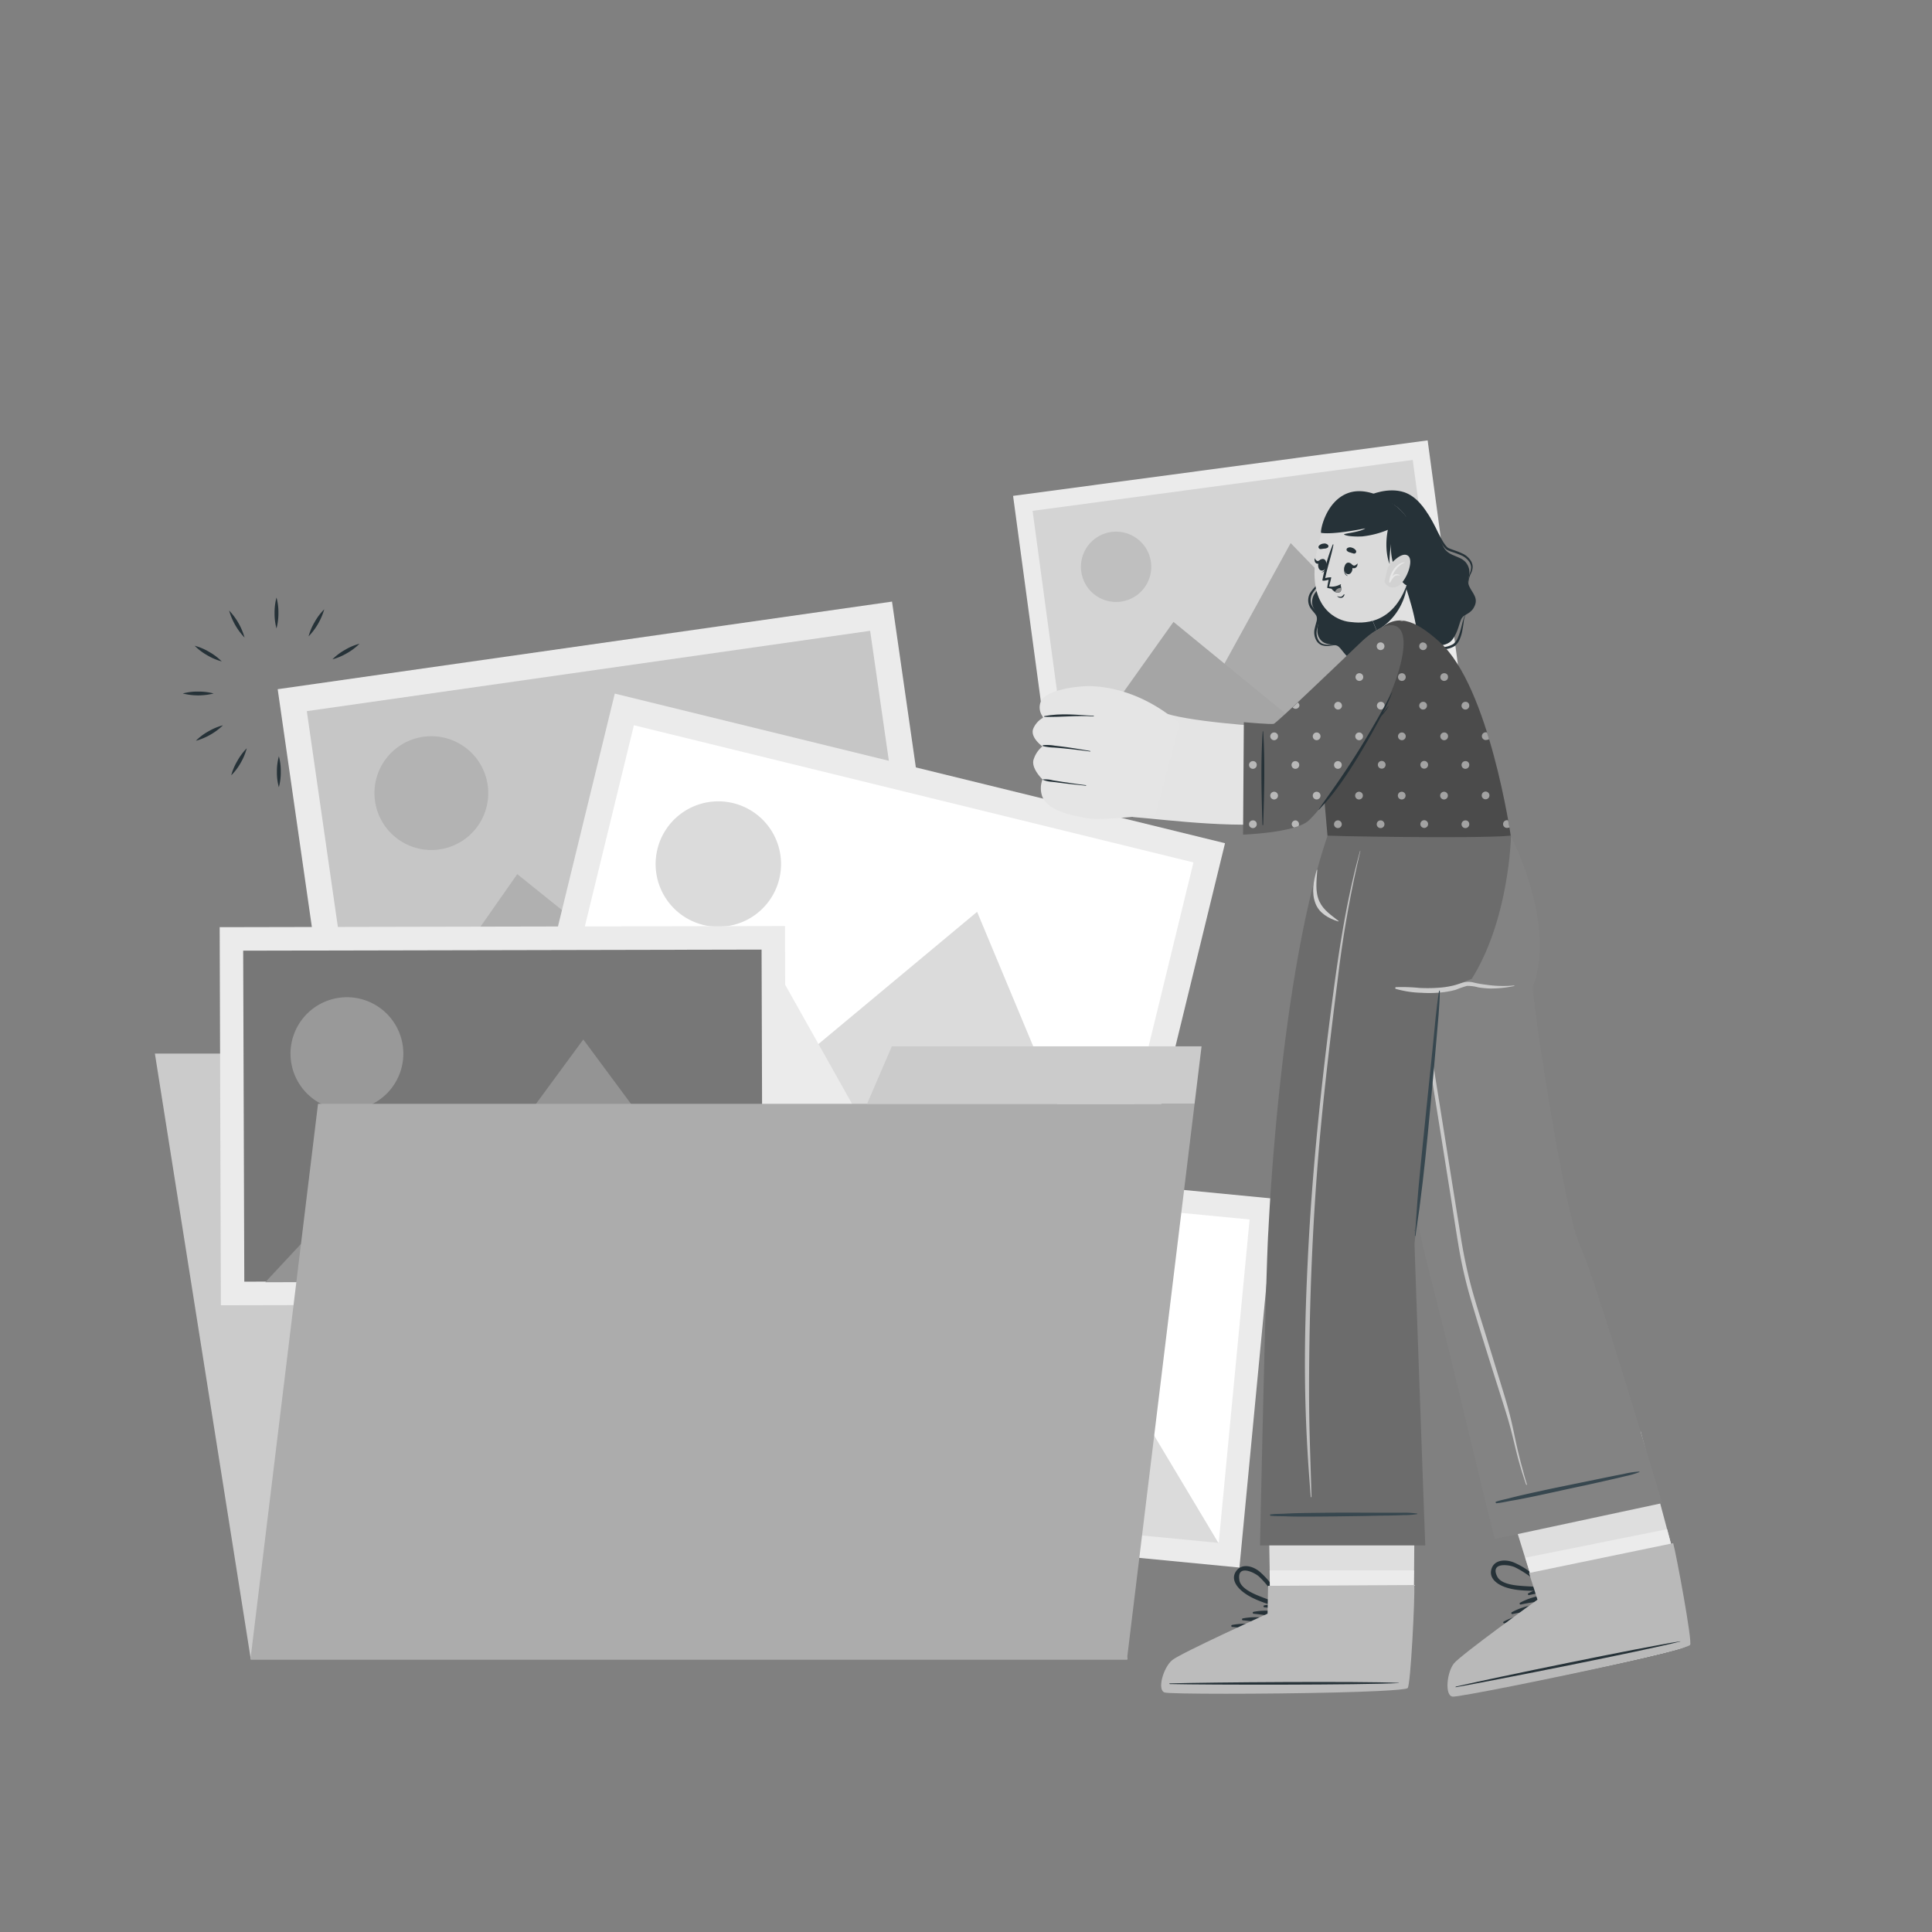 <?xml version="1.0" encoding="utf-8"?>
<svg viewBox="0 0 500 500" xmlns="http://www.w3.org/2000/svg">
  <rect x="0" y="0" width="500" height="500" fill="#808080" stroke="none"/>
  <g id="freepik--Folder--inject-23" transform="matrix(1, 0, 0, 1, -12.706, -1.527)">
    <polygon points="279.63,274.19 52.79,274.19 77.62,431 304.47,431 " style="fill: rgb(203, 203, 203);" id="polygon2"/>
    <polygon points="279.63,274.19 194.88,274.19 196.91,257.95 277.06,257.95 " style="fill:#90caf9" id="polygon4"/>
    <g style="opacity:0.1" id="g10">
      <polygon points="279.63 274.19 304.47 431" id="polygon6" style="fill: rgb(176, 176, 176);"/>
      <polygon points="279.63,274.19 194.88,274.19 196.91,257.95 277.06,257.95 " id="polygon8"/>
    </g>
    <path d="m 84.26,164.16 a 14.79,14.79 0 0 1 -0.5,-4 15.16,15.16 0 0 1 0.5,-4 14.39,14.39 0 0 1 0.5,4 15.18,15.18 0 0 1 -0.5,4 z" style="fill:#263238" id="path12"/>
    <path d="m 76,166.53 a 16.78,16.78 0 0 1 -4,-7 16.78,16.78 0 0 1 4,7 z" style="fill:#263238" id="path14"/>
    <path d="m 70.09,172.7 a 14.91,14.91 0 0 1 -3.75,-1.59 14.73,14.73 0 0 1 -3.25,-2.46 14.55,14.55 0 0 1 3.75,1.59 14.73,14.73 0 0 1 3.25,2.46 z" style="fill:#263238" id="path16"/>
    <path d="m 68,181 a 16.37,16.37 0 0 1 -8,0 14.66,14.66 0 0 1 4,-0.49 15,15 0 0 1 4,0.49 z" style="fill:#263238" id="path18"/>
    <path d="m 70.4,189.24 a 16.5,16.5 0 0 1 -7,4 14.43,14.43 0 0 1 3.26,-2.45 14.91,14.91 0 0 1 3.74,-1.55 z" style="fill:#263238" id="path20"/>
    <path d="m 76.56,195.19 a 14.85,14.85 0 0 1 -1.56,3.75 14.4,14.4 0 0 1 -2.45,3.24 14.63,14.63 0 0 1 1.59,-3.74 15,15 0 0 1 2.42,-3.25 z" style="fill:#263238" id="path22"/>
    <path d="m 84.88,197.25 a 14.75,14.75 0 0 1 0.49,4 14.3,14.3 0 0 1 -0.5,4 14.3,14.3 0 0 1 -0.5,-4 14.73,14.73 0 0 1 0.51,-4 z" style="fill:#263238" id="path24"/>
    <path d="m 93.1,194.88 a 14.38,14.38 0 0 1 2.45,3.25 14.85,14.85 0 0 1 1.59,3.75 14.38,14.38 0 0 1 -2.45,-3.25 14.7,14.7 0 0 1 -1.59,-3.75 z" style="fill:#263238" id="path26"/>
    <path d="m 99.05,188.71 a 16.59,16.59 0 0 1 7,4 16.43,16.43 0 0 1 -7,-4 z" style="fill:#263238" id="path28"/>
    <path d="m 101.11,180.39 a 14.66,14.66 0 0 1 4,-0.49 14.39,14.39 0 0 1 4,0.5 16.41,16.41 0 0 1 -8.08,0 z" style="fill:#263238" id="path30"/>
    <path d="m 98.74,172.16 a 15,15 0 0 1 3.25,-2.45 14.53,14.53 0 0 1 3.75,-1.58 15,15 0 0 1 -3.25,2.45 15.2,15.2 0 0 1 -3.75,1.58 z" style="fill:#263238" id="path32"/>
    <path d="m 92.57,166.22 a 14.55,14.55 0 0 1 1.59,-3.75 14.73,14.73 0 0 1 2.46,-3.25 16.83,16.83 0 0 1 -4.05,7 z" style="fill:#263238" id="path34"/>
    <polygon points="243.56,157.22 84.57,179.89 99.85,286.21 258.84,263.54 " style="fill:#ebebeb" id="polygon36"/>
    <polygon points="237.9,164.78 92.11,185.57 105.5,278.65 251.3,257.86 " style="fill: rgb(198, 198, 198);" id="polygon38"/>
    <path d="m 109.77,208.86 a 14.72,14.72 0 1 0 12.49,-16.65 14.7,14.7 0 0 0 -12.49,16.65 z" style="opacity:0.1" id="path40"/>
    <polygon points="191.3,197.12 150.79,272.34 251.22,258.02 " style="opacity:0.2" id="polygon42"/>
    <polygon points="146.57,227.75 111.43,277.99 194.34,266.16 " style="fill: rgb(176, 176, 176);" id="polygon44"/>
    <polygon points="111.43 277.99 194.34 266.16" style="opacity: 0.1; fill: rgb(141, 141, 141);" id="polygon46"/>
    <polygon points="329.74,219.75 171.81,181.03 146.03,286.69 303.96,325.41 " style="fill:#ebebeb" id="polygon48"/>
    <polygon points="321.57,224.72 176.76,189.22 154.2,281.72 299.02,317.22 " style="fill:#ffffff" id="polygon50"/>
    <path d="m 182.85,221.27 a 16.23,16.23 0 1 0 19.62,-11.89 16.22,16.22 0 0 0 -19.62,11.89 z" style="fill:#dbdbdb" id="path52"/>
    <polygon points="265.58,237.51 199.13,292.88 298.89,317.34 " style="fill:#dbdbdb" id="polygon54"/>
    <polygon points="211.99,249.4 160.02,283.33 242.38,303.52 " style="fill:#ebebeb" id="polygon56"/>
    <polygon points="215.86,241.18 69.56,241.48 69.87,339.33 216.17,339.02 " style="fill:#ebebeb" id="polygon58"/>
    <polygon points="209.8,247.28 75.64,247.56 75.93,333.22 210.08,332.94 " style="fill: rgb(119, 119, 119);" id="polygon60"/>
    <path d="m 87.89,274.24 a 14.6,14.6 0 1 0 14.57,-14.63 14.61,14.61 0 0 0 -14.57,14.63 z" style="fill: rgb(153, 153, 153);" id="path62"/>
    <polygon points="163.66,270.54 117.58,333.27 209.99,333.08 " style="fill: rgb(148, 148, 148);" id="polygon64"/>
    <polygon points="119.42,292.51 81.36,333.37 157.65,333.21 " style="fill: rgb(148, 148, 148);" id="polygon66"/>
    <polygon points="342.59,311.76 199.9,297.97 190.77,393.42 333.47,407.21 " style="fill:#ebebeb" id="polygon68"/>
    <polygon points="336.1,317.13 205.24,304.48 197.27,388.05 328.12,400.7 " style="fill:#ffffff" id="polygon70"/>
    <path d="m 214.62,331.68 a 14.3,14.3 0 1 0 15.61,-12.86 14.31,14.31 0 0 0 -15.61,12.86 z" style="fill:#dbdbdb" id="path72"/>
    <polygon points="288.86,335.38 237.89,392.11 328.02,400.82 " style="fill:#dbdbdb" id="polygon74"/>
    <polygon points="243.61,352.54 202.55,388.72 276.97,395.91 " style="fill:#ebebeb" id="polygon76"/>
    <polygon points="321.86 287.2 95.01 287.2 77.52 431 304.36 431" style="fill: rgb(172, 172, 172);" id="polygon78"/>
    <polygon points="321.86,287.2 237.1,287.2 243.52,272.31 323.67,272.31 " style="fill: rgb(203, 203, 203);" id="polygon80"/>
  </g>
  <g id="freepik--Character--inject-23" transform="matrix(1, 0, 0, 1, -12.706, -1.527)">
    <path d="m 408.29,413.84 c 3.46,-1.87 8.14,-2.75 11.79,-1 0.14,0.07 0.05,0.27 -0.08,0.27 a 54.08,54.08 0 0 0 -11.55,1.22 0.258,0.258 0 0 1 -0.16,-0.49 z" style="fill:#263238" id="path83"/>
    <path d="m 406.14,416.29 c 3.46,-1.86 8.15,-2.74 11.8,-1 0.14,0.06 0,0.26 -0.09,0.26 a 54.64,54.64 0 0 0 -11.54,1.22 0.255,0.255 0 0 1 -0.17,-0.48 z" style="fill:#263238" id="path85"/>
    <path d="m 404,418.75 c 3.46,-1.87 8.14,-2.75 11.8,-1 0.14,0.07 0,0.27 -0.09,0.27 a 54.08,54.08 0 0 0 -11.55,1.22 0.258,0.258 0 0 1 -0.16,-0.49 z" style="fill:#263238" id="path87"/>
    <path d="m 401.86,421.2 c 3.46,-1.87 8.14,-2.75 11.79,-1 0.14,0.07 0.05,0.27 -0.08,0.27 a 54.08,54.08 0 0 0 -11.57,1.19 0.25,0.25 0 0 1 -0.14,-0.46 z" style="fill:#263238" id="path89"/>
    <path d="m 402.09,412.22 c 3.25,1.19 6.9,0.93 10.31,1.08 0.35,0 0.5,-0.36 0.43,-0.64 a 0.11,0.11 0 0 0 0,-0.16 20.64,20.64 0 0 0 -8.37,-6.62 c -1.95,-0.8 -4.94,-0.83 -5.74,1.63 -0.8,2.46 1.47,4.02 3.37,4.71 z m -1.89,-2.66 c -1.94,-3.83 3.07,-3.1 4.49,-2.46 a 21.82,21.82 0 0 1 2.62,1.49 c 1.77,1.12 3.34,2.47 5,3.75 -1.67,-0.17 -3.33,-0.21 -5,-0.32 -2.01,-0.14 -6.04,-0.35 -7.11,-2.46 z" style="fill:#263238" id="path91"/>
    <path d="m 423.36,403 c -1.63,-2 -4.4,-0.93 -5.94,0.51 a 20.69,20.69 0 0 0 -5.49,9.16 c 0,0.08 0,0.12 0.1,0.13 0,0.29 0.31,0.59 0.63,0.45 3.13,-1.35 6.64,-2.4 9.26,-4.67 1.53,-1.37 2.98,-3.73 1.44,-5.58 z m -6.36,7.19 c -1.52,0.7 -3.06,1.32 -4.56,2.08 1.08,-1.79 2.07,-3.61 3.32,-5.28 a 22.61,22.61 0 0 1 1.93,-2.32 c 1.09,-1.1 5.52,-3.56 5.07,0.71 -0.28,2.35 -3.96,3.97 -5.76,4.81 z" style="fill:#263238" id="path93"/>
    <path d="m 447.07,408.58 c 0.23,1.33 0.44,2.64 0.65,3.9 1.32,8.14 2.1,14.41 1.49,15 -1.87,1.79 -58,13.05 -60.09,12.79 -2.09,-0.26 -1.49,-6.25 0.34,-8.42 1.11,-1.32 8.78,-7 14.62,-11.22 3.76,-2.71 6.76,-4.85 6.76,-4.85 l -11.26,-36.4 37.72,-7.42 c 0,0 9.41,34.46 9.77,36.62 z" style="fill: rgb(222, 222, 222);" id="path95"/>
    <path d="m 389.11,440.25 c 2.1,0.25 58.23,-11 60.1,-12.79 0.61,-0.58 -0.17,-6.85 -1.5,-15 -0.2,-1.26 -0.41,-2.57 -0.64,-3.91 -0.13,-0.75 -1.37,-5.46 -2.91,-11.26 l -36.72,7.37 3.42,11.05 c 0,0 -3,2.13 -6.76,4.85 v 0 c -5.84,4.24 -13.51,9.9 -14.62,11.22 -1.85,2.22 -2.48,8.22 -0.37,8.47 z" style="fill:#ebebeb" id="path97"/>
    <path d="m 388.65,440.61 c 1.39,0.17 25.73,-4.67 43.37,-8.63 4.08,-0.91 7.81,-1.79 10.8,-2.53 4.13,-1 6.88,-1.83 7.28,-2.21 0.68,-0.66 -3.62,-23.67 -4.37,-26.34 l -37.32,7.72 2.19,6.9 c 0,0 -19.77,14.24 -21.6,16.48 -1.83,2.24 -2.49,8.35 -0.35,8.61 z" style="fill: rgb(185, 185, 185);" id="path99"/>
    <path d="m 389.53,438 c 9.57,-2.21 48.4,-10.24 58,-11.7 0.08,0 0.09,0 0,0.06 -9.44,2.4 -48.33,10.11 -58,11.8 -0.17,0.08 -0.2,-0.07 0,-0.16 z" style="fill:#263238" id="path101"/>
    <path d="m 399.63,399.8 c -0.41,-0.2 -11.34,-47.14 -16.33,-66.29 -7.2,-27.63 -14.17,-72.65 -16.27,-82 a 138,138 0 0 1 -8.72,-33.65 c 0,0 45.38,0 45.38,0 0,0 11.9,22.77 5.76,38.86 -0.56,1.47 7.93,58.34 12.31,67.54 3.8,8 21.1,66.28 21.1,66.28 z" style="fill: rgb(131, 131, 131);" id="path103"/>
    <path d="m 399.87,390.17 c 1.11,-0.4 2.3,-0.6 3.44,-0.9 1.14,-0.3 2.42,-0.61 3.64,-0.89 2.43,-0.55 4.86,-1.07 7.3,-1.6 4.87,-1 9.76,-2 14.64,-3 1.34,-0.28 2.68,-0.54 4,-0.79 a 22.63,22.63 0 0 1 4.07,-0.62 0.08,0.08 0 0 1 0,0.14 21,21 0 0 1 -3.41,1 c -1.21,0.3 -2.42,0.58 -3.64,0.86 -2.39,0.54 -4.79,1.09 -7.18,1.61 -4.84,1 -9.66,2.13 -14.51,3.11 -1.38,0.27 -2.75,0.56 -4.13,0.78 -1.38,0.22 -2.76,0.59 -4.15,0.7 -0.14,-0.06 -0.27,-0.32 -0.07,-0.4 z" style="fill:#37474f" id="path105"/>
    <path d="m 378.91,249.39 c 0.87,4.73 1.6,9.48 2.38,14.22 0.4,2.42 0.93,4.81 1.33,7.23 0.4,2.42 0.78,4.74 1.16,7.12 q 2.3,14.31 4.57,28.64 l 2.28,14.22 a 131.06,131.06 0 0 0 2.87,13.86 c 1.25,4.56 2.72,9.06 4.11,13.58 1.39,4.52 2.85,9.26 4.27,13.9 2.83,9.21 2.43,10.78 5,20.07 0.31,1.16 0.63,2.31 1,3.47 0,0.13 -0.16,0.18 -0.21,0.05 -3.13,-9.13 -2.69,-10.7 -5.6,-19.9 -2.91,-9.2 -5.83,-18.31 -8.57,-27.52 a 118.07,118.07 0 0 1 -3.2,-13.65 c -0.81,-4.74 -1.51,-9.51 -2.27,-14.26 q -2.28,-14.31 -4.57,-28.64 c -0.75,-4.69 -1.58,-9.38 -2.16,-14.1 -0.6,-4.89 -1.44,-9.74 -2.17,-14.61 -0.18,-1.19 -0.35,-2.38 -0.51,-3.58 -0.13,-0.24 0.24,-0.35 0.29,-0.1 z" style="fill: rgb(201, 201, 201);" id="path107"/>
    <path d="m 339.89,417 c 3.86,-0.74 8.59,-0.18 11.56,2.56 0.11,0.1 0,0.26 -0.16,0.22 A 55.17,55.17 0 0 0 339.9,417.49 0.25,0.25 0 0 1 339.89,417 Z" style="fill:#263238" id="path109"/>
    <path d="m 337.11,418.67 c 3.86,-0.75 8.59,-0.18 11.56,2.55 0.11,0.11 0,0.27 -0.16,0.23 a 55,55 0 0 0 -11.39,-2.29 0.25,0.25 0 0 1 -0.01,-0.49 z" style="fill:#263238" id="path111"/>
    <path d="m 334.33,420.37 c 3.86,-0.75 8.59,-0.18 11.56,2.55 0.11,0.11 0,0.27 -0.16,0.23 a 53.76,53.76 0 0 0 -11.39,-2.29 0.25,0.25 0 0 1 -0.01,-0.49 z" style="fill:#263238" id="path113"/>
    <path d="m 331.55,422.07 c 3.86,-0.75 8.59,-0.18 11.56,2.55 0.11,0.11 0,0.27 -0.16,0.23 a 53.79,53.79 0 0 0 -11.38,-2.29 0.25,0.25 0 0 1 -0.02,-0.49 z" style="fill:#263238" id="path115"/>
    <path d="m 334.46,413.57 c 2.74,2.11 6.31,3 9.51,4.12 0.33,0.12 0.59,-0.19 0.6,-0.49 a 0.1,0.1 0 0 0 0.09,-0.14 20.6,20.6 0 0 0 -6,-8.82 c -1.62,-1.34 -4.45,-2.26 -6,-0.16 -1.55,2.1 0.19,4.26 1.8,5.49 z m -1,-3.1 c -0.7,-4.24 3.86,-2 5,-1 a 22.54,22.54 0 0 1 2.06,2.2 59.87,59.87 0 0 1 3.62,5.07 c -1.53,-0.67 -3.11,-1.2 -4.67,-1.81 -1.85,-0.72 -5.63,-2.13 -6.02,-4.46 z" style="fill:#263238" id="path117"/>
    <path d="m 357.53,411.09 c -0.95,-2.4 -3.92,-2.2 -5.83,-1.29 a 20.74,20.74 0 0 0 -8,7.1 0.1,0.1 0 0 0 0.06,0.15 0.47,0.47 0 0 0 0.46,0.62 c 3.39,-0.35 7.05,-0.3 10.23,-1.68 1.88,-0.8 3.98,-2.62 3.08,-4.9 z m -8.25,5 c -1.66,0.22 -3.32,0.35 -5,0.62 a 61,61 0 0 1 4.75,-4 21.08,21.08 0 0 1 2.54,-1.63 c 1.37,-0.73 6.33,-1.75 4.62,2.18 -0.93,2.14 -4.93,2.58 -6.91,2.83 z" style="fill:#263238" id="path119"/>
    <path d="m 378.6,412.52 c 0,2.29 -1,25.22 -1.7,25.66 -2.18,1.39 -59.43,1.56 -61.43,0.9 -2,-0.66 -0.25,-6.42 2,-8.2 1.35,-1.08 10,-5.15 16.52,-8.17 v 0 c 4.22,-1.94 7.57,-3.45 7.57,-3.45 l -0.18,-6.72 -0.52,-30.6 h 37.82 c 0,0 0.18,15.73 -0.08,30.58 z" style="fill: rgb(222, 222, 222);" id="path121"/>
    <path d="m 315.46,439.07 c 2,0.66 59.26,0.49 61.44,-0.89 0.71,-0.45 1.67,-23.38 1.7,-25.66 0,-1.52 0,-3 0.06,-4.56 h -37.38 l 0.08,4.56 0.19,6.71 c 0,0 -3.36,1.52 -7.57,3.46 v 0 c -6.55,3 -15.17,7.1 -16.52,8.18 -2.24,1.78 -3.99,7.54 -2,8.2 z" style="fill:#ebebeb" id="path123"/>
    <path d="m 314.11,439.54 c 1.33,0.44 26.15,0.44 44.22,0 4.18,-0.1 8,-0.23 11.09,-0.38 4.26,-0.21 7.11,-0.45 7.57,-0.74 0.8,-0.52 1.94,-23.93 1.72,-26.69 l -37.83,0.2 -0.13,7.21 c 0,0 -22.38,10.17 -24.65,12 -2.27,1.83 -4.03,7.72 -1.99,8.4 z" style="fill: rgb(188, 188, 188);" id="path125"/>
    <path d="m 315.48,437.19 c 9.82,-0.3 49.46,-0.59 59.19,-0.14 0.08,0 0.08,0.05 0,0.06 -9.73,0.51 -49.37,0.48 -59.19,0.25 -0.21,-0.01 -0.21,-0.16 0,-0.17 z" style="fill:#263238" id="path127"/>
    <path d="m 385.36,258.43 c 0,0 -6.47,63.44 -6.57,64.93 -0.05,0.59 2.77,78.11 2.77,78.11 H 338.8 c 0,0 1.52,-72.64 2.17,-81.6 0.08,-1 2.84,-65.53 15.29,-102 h 47.49 c 0,0 -0.41,21.45 -10.17,37 a 81.18,81.18 0 0 0 -8.22,3.56 z" style="fill: rgb(108, 108, 108);" id="path129"/>
    <path d="m 341.5,393.46 c 1.17,-0.17 2.37,-0.13 3.55,-0.19 1.18,-0.06 2.5,-0.12 3.74,-0.15 2.5,-0.05 5,-0.07 7.48,-0.1 5,-0.06 10,0 15,0 1.37,0 2.73,0 4.09,0 a 22.57,22.57 0 0 1 4.11,0.22 c 0.07,0 0.06,0.12 0,0.14 a 20.9,20.9 0 0 1 -3.53,0.26 c -1.25,0.05 -2.49,0.08 -3.74,0.11 -2.45,0 -4.91,0.1 -7.36,0.13 -5,0.07 -9.89,0.15 -14.84,0.14 -1.4,0 -2.8,0 -4.2,-0.06 -1.4,-0.06 -2.83,0 -4.21,-0.15 -0.22,-0.03 -0.3,-0.32 -0.09,-0.35 z" style="fill:#37474f" id="path131"/>
    <path d="m 351.19,326.91 c 1.12,-22.85 3.53,-45.6 6.55,-68.27 1.66,-12.41 3.6,-24.81 6.95,-36.89 a 0.04,0 -180 0 0 0.08,0 292.9,292.9 0 0 0 -5.9,33.53 c -1.42,11.16 -2.76,22.35 -3.9,33.54 -2.3,22.72 -3.33,45.53 -3.47,68.36 -0.08,12.85 0.27,18.9 0.62,31.74 0,0.12 -0.18,0.11 -0.19,0 -1.88,-22.83 -1.86,-39.13 -0.74,-62.01 z" style="fill: rgb(193, 193, 193);" id="path133"/>
    <path d="m 353.48,226.67 c 0,-0.08 0.15,-0.06 0.14,0 -0.18,2.7 -0.63,5.65 0.57,8.2 1.06,2.25 3.07,3.52 4.93,5 0.06,0 0,0.14 -0.08,0.12 -2.46,-0.75 -4.92,-2.12 -5.89,-4.65 -1.09,-2.77 -0.51,-5.86 0.33,-8.67 z" style="fill: rgb(209, 209, 209);" id="path135"/>
    <path d="m 374.08,257 a 45.27,45.27 0 0 1 5.93,0.2 40.09,40.09 0 0 0 5.8,-0.11 21.63,21.63 0 0 0 2.88,-0.48 c 1,-0.23 1.92,-0.59 2.89,-0.86 a 5.37,5.37 0 0 1 2.67,0.1 c 1,0.23 2.06,0.4 3.11,0.53 a 30.34,30.34 0 0 0 7.19,0.19 c 0.09,0 0.13,0.12 0,0.14 a 29.24,29.24 0 0 1 -6.12,0.64 24,24 0 0 1 -3.15,-0.29 10.15,10.15 0 0 0 -2.94,-0.38 26.84,26.84 0 0 0 -2.87,1 22.54,22.54 0 0 1 -2.92,0.59 30.33,30.33 0 0 1 -5.95,0.19 26.4,26.4 0 0 1 -6.62,-1 0.235,0.235 0 0 1 0.1,-0.46 z" style="fill: rgb(203, 203, 203);" id="path137"/>
    <path d="m 378.68,319.87 a 0.07,0.07 0 0 1 0.05,0 0.07,0.07 0 0 1 0.06,0 0.09,0.09 0 0 1 0,0.06 v 0.15 0 a 0.08,0.08 0 0 1 -0.06,0 v -0.15 a 0.07,0.07 0 0 1 -0.05,-0.06 z" style="fill:#37474f" id="path139"/>
    <path d="m 379.81,309 q 0.57,-6.18 1.21,-12.34 c 0.86,-8.22 1.68,-16.44 2.53,-24.67 0.48,-4.66 0.82,-9.36 1.59,-14 0,-0.12 0.2,-0.13 0.2,0 -0.07,4.12 -0.51,8.25 -0.86,12.35 -0.35,4.1 -0.71,8.23 -1.1,12.34 -0.77,8.23 -1.51,16.46 -2.47,24.67 q -0.41,3.49 -0.87,7 c -0.3,2.33 -0.71,4.65 -1,7 0,0.1 -0.16,0.1 -0.16,0 0.36,-4.17 0.55,-8.3 0.93,-12.35 z" style="fill:#37474f" id="path141"/>
    <polygon points="382.18,115.5 274.89,129.86 284.58,201.61 391.87,187.24 " style="fill:#ebebeb" id="polygon143"/>
    <polygon points="378.32,120.56 279.94,133.73 288.44,196.54 386.81,183.37 " style="fill: rgb(212, 212, 212);" id="polygon145"/>
    <path d="m 292.53,149.42 a 9.1,9.1 0 1 0 7.81,-10.22 9.09,9.09 0 0 0 -7.81,10.22 z" style="opacity:0.1" id="path147"/>
    <polygon points="346.73,142.08 319,192.55 386.76,183.47 " style="opacity:0.2" id="polygon149"/>
    <polygon points="316.4,162.47 292.43,196.13 348.38,188.64 " style="fill: rgb(165, 165, 165);" id="polygon151"/>
    <polygon points="292.43 196.13 348.38 188.64" style="opacity: 0.1; fill: rgb(178, 178, 178);" id="polygon153"/>
    <path d="m 367.24,129.65 c -0.95,0.18 -5.16,-0.05 -7.72,3.93 -2.42,3.77 -2.66,14.77 -3.08,17.19 -0.42,2.42 -3.52,3 -4.09,5.79 -0.48,2.42 1.31,3.19 1.59,4.93 0.23,1.35 -1,3.46 0.35,5.39 1.24,1.76 3.19,1.25 4.42,1.74 1.23,0.49 2.15,3.22 4.41,3.83 2.26,0.61 4.09,-1.53 5.26,-1.59 1.17,-0.06 2.79,3.45 6.6,2.9 3.81,-0.55 4.71,-3.87 6.25,-4.6 1.54,-0.73 5.58,0.11 7.27,-2 1.69,-2.11 1.84,-4.75 2.59,-5.77 0.75,-1.02 2.48,-1 3.35,-3.28 0.87,-2.28 -1.3,-3.61 -1.72,-5.54 -0.29,-1.35 0.84,-2.67 -0.14,-4.69 -1.34,-2.78 -4.79,-1.95 -6.3,-4.8 -1.19,-2.23 -4,-12.08 -10.16,-14.16 -4.27,-1.41 -8.88,0.73 -8.88,0.73 z" style="fill:#263238" id="path155"/>
    <path d="m 356.52,150.19 a 3.51,3.51 0 0 1 -0.94,1.35 l -1.18,1.15 a 10.46,10.46 0 0 0 -2.06,2.47 3.3,3.3 0 0 0 -0.19,2.93 5.32,5.32 0 0 0 0.88,1.28 5.87,5.87 0 0 1 1,1.39 2.85,2.85 0 0 1 0,1.81 c -0.15,0.55 -0.31,1.06 -0.43,1.58 a 3.89,3.89 0 0 0 0.29,3 2.18,2.18 0 0 0 1.11,1 4.17,4.17 0 0 0 1.55,0.24 c 0.54,0 1.08,0 1.64,-0.07 a 2.77,2.77 0 0 1 1.61,0.26 2.89,2.89 0 0 0 -1.6,-0.1 c -0.54,0.07 -1.08,0.17 -1.64,0.22 a 4.49,4.49 0 0 1 -1.7,-0.17 2.74,2.74 0 0 1 -1.38,-1.08 A 4.24,4.24 0 0 1 353,164 c 0.12,-0.55 0.28,-1.08 0.41,-1.6 a 2.32,2.32 0 0 0 0,-1.42 c -0.38,-0.86 -1.42,-1.58 -1.86,-2.69 a 3.71,3.71 0 0 1 0.29,-3.4 10.62,10.62 0 0 1 2.27,-2.45 l 1.27,-1.05 a 3.78,3.78 0 0 0 1.14,-1.2 z" style="fill:#263238" id="path157"/>
    <path d="m 382.05,134.23 a 47.31,47.31 0 0 1 2.85,5.17 c 0.46,0.86 0.9,1.74 1.42,2.55 a 7,7 0 0 0 0.86,1.11 0.85,0.85 0 0 0 0.24,0.2 0.94,0.94 0 0 0 0.28,0.16 c 0.21,0.09 0.43,0.18 0.66,0.26 0.9,0.34 1.86,0.63 2.77,1.08 a 5.06,5.06 0 0 1 2.29,2 3.09,3.09 0 0 1 0.41,1.52 4.23,4.23 0 0 1 -0.36,1.48 6.37,6.37 0 0 0 -0.75,2.81 6.06,6.06 0 0 1 0.46,-2.91 4,4 0 0 0 0.25,-1.38 2.81,2.81 0 0 0 -0.43,-1.28 4.82,4.82 0 0 0 -2.13,-1.75 26.78,26.78 0 0 0 -2.74,-1 c -0.23,-0.09 -0.47,-0.18 -0.7,-0.29 a 2.19,2.19 0 0 1 -0.68,-0.49 7.24,7.24 0 0 1 -0.92,-1.24 22,22 0 0 1 -1.37,-2.64 l -1.19,-2.7 a 26,26 0 0 0 -1.22,-2.66 z" style="fill:#263238" id="path159"/>
    <path d="m 392,160.69 a 5.28,5.28 0 0 0 -0.51,2 c -0.11,0.69 -0.21,1.39 -0.35,2.09 a 10.22,10.22 0 0 1 -0.61,2.07 4.64,4.64 0 0 1 -1.3,1.83 5.83,5.83 0 0 1 -4.26,0.77 c -0.71,-0.08 -1.41,-0.21 -2.1,-0.28 a 4.49,4.49 0 0 0 -2.06,0.14 4,4 0 0 1 2.08,-0.44 c 0.71,0 1.42,0.07 2.11,0.1 a 5.94,5.94 0 0 0 3.85,-0.79 4.17,4.17 0 0 0 1.14,-1.57 13.9,13.9 0 0 0 0.68,-1.94 c 0.2,-0.67 0.35,-1.36 0.52,-2 0.09,-0.34 0.19,-0.69 0.3,-1 a 2,2 0 0 1 0.51,-0.98 z" style="fill:#263238" id="path161"/>
    <path d="m 379.32,164.49 c -0.07,0.94 -3.43,7.52 -7.6,8 -1.36,0.15 -2.53,-7.22 -2.53,-7.22 l -0.21,-0.53 -3,-7.34 8,-7.21 1.17,-1 c 0,0 0.67,2.07 1.48,4.64 l 0.12,0.37 c 0.05,0.14 0.1,0.28 0.14,0.42 0.12,0.38 0.25,0.77 0.37,1.17 l 0.27,0.9 c 0.09,0.32 0.17,0.63 0.27,0.94 a 51.48,51.48 0 0 1 1.52,6.86 z" style="fill: rgb(225, 225, 225);" id="path163"/>
    <path d="M 376.71,153.86 A 15.85,15.85 0 0 1 369,164.74 l -3,-7.34 8,-7.21 1.17,-1 c 0,0 0.73,2.1 1.54,4.67 z" style="fill:#263238" id="path165"/>
    <path d="m 353.27,145.48 c -2.18,13.72 5.73,16.71 8.75,17 2.7,0.3 11.88,1.53 15.47,-11.89 3.59,-13.42 -2.09,-18.77 -8.19,-20.06 -6.1,-1.29 -13.84,1.23 -16.03,14.95 z" style="fill: rgb(218, 218, 218);" id="path167"/>
    <path d="m 354.42,143.62 c 0.33,0 0.63,-0.07 1,-0.11 a 1.6,1.6 0 0 0 0.95,-0.3 0.51,0.51 0 0 0 0.05,-0.61 1.25,1.25 0 0 0 -1.18,-0.39 1.8,1.8 0 0 0 -1.18,0.54 0.52,0.52 0 0 0 0.36,0.87 z" style="fill:#263238" id="path169"/>
    <path d="m 363.07,144.79 a 8.94,8.94 0 0 1 -0.92,-0.28 1.55,1.55 0 0 1 -0.88,-0.47 0.5,0.5 0 0 1 0.05,-0.6 1.26,1.26 0 0 1 1.23,-0.18 1.84,1.84 0 0 1 1.07,0.74 0.53,0.53 0 0 1 -0.55,0.79 z" style="fill:#263238" id="path171"/>
    <path d="m 360.73,148 c 0,0 0.06,0.06 0.06,0.09 -0.14,0.94 -0.13,2 0.68,2.44 0,0 0,0.06 0,0.06 -1.03,-0.26 -1.02,-1.71 -0.74,-2.59 z" style="fill:#263238" id="path173"/>
    <path d="m 361.68,147.13 c 1.52,0.05 1.3,3.1 -0.11,3 -1.41,-0.1 -1.17,-3.05 0.11,-3 z" style="fill:#263238" id="path175"/>
    <path d="m 362.26,147.33 c 0.25,0.19 0.49,0.51 0.81,0.57 0.32,0.06 0.67,-0.24 0.94,-0.52 0,0 0.05,0 0.05,0 0,0.59 -0.3,1.17 -0.94,1.21 -0.64,0.04 -0.94,-0.51 -1.05,-1.1 -0.02,-0.08 0.09,-0.24 0.19,-0.16 z" style="fill:#263238" id="path177"/>
    <path d="m 355.94,147.23 c 0,0 -0.07,0 -0.07,0.08 0,0.95 -0.23,2 -1.1,2.28 0,0 0,0.06 0,0.06 1.05,-0.08 1.3,-1.52 1.17,-2.42 z" style="fill:#263238" id="path179"/>
    <path d="m 355.17,146.19 c -1.52,-0.21 -1.83,2.83 -0.43,3 1.4,0.17 1.69,-2.82 0.43,-3 z" style="fill:#263238" id="path181"/>
    <path d="m 354.51,146.33 c -0.26,0.13 -0.52,0.4 -0.81,0.39 -0.29,-0.01 -0.55,-0.37 -0.73,-0.7 0,0 0,0 -0.05,0 -0.07,0.58 0.06,1.21 0.6,1.38 0.54,0.17 0.92,-0.31 1.12,-0.87 0.04,-0.09 -0.03,-0.26 -0.13,-0.2 z" style="fill:#263238" id="path183"/>
    <path d="m 360.49,155.36 c -0.21,0.23 -0.42,0.55 -0.76,0.61 a 2.82,2.82 0 0 1 -1,-0.17 1.31,1.31 0 0 0 1.24,0.43 1,1 0 0 0 0.68,-0.89 c 0,0 -0.13,-0.02 -0.16,0.02 z" style="fill:#263238" id="path185"/>
    <path d="m 356.56,151.56 c 0,0 -0.31,1.39 -0.37,2.05 0,0.07 0.15,0.11 0.38,0.14 v 0 a 3.15,3.15 0 0 0 3.17,-0.92 c 0.05,-0.06 0,-0.13 -0.09,-0.1 a 4.77,4.77 0 0 1 -2.95,0.59 c 0,-0.19 0.61,-2.37 0.51,-2.39 a 5.89,5.89 0 0 0 -1.54,0.22 c 0.57,-2.92 1.6,-5.72 2.12,-8.63 a 0.09,0.09 0 0 0 -0.17,-0.06 48.36,48.36 0 0 0 -2.68,9.2 c -0.06,0.34 1.35,-0.01 1.62,-0.1 z" style="fill:#263238" id="path187"/>
    <path d="m 357.05,153.52 a 3.31,3.31 0 0 0 1.16,1.19 1.57,1.57 0 0 0 0.89,0.17 c 0.66,-0.08 0.76,-0.66 0.71,-1.19 a 3.79,3.79 0 0 0 -0.18,-0.81 4.27,4.27 0 0 1 -2.58,0.64 z" style="fill:#263238" id="path189"/>
    <path d="m 358.21,154.71 a 1.57,1.57 0 0 0 0.89,0.17 c 0.66,-0.08 0.76,-0.66 0.71,-1.19 a 1.54,1.54 0 0 0 -1.6,1.02 z" style="fill: rgb(144, 144, 144);" id="path191"/>
    <path d="m 376.74,153 c -1.46,-0.43 -5.25,-6.17 -3.72,-13.35 0,0 -0.93,6.55 -0.67,7.6 0.26,1.05 -1.62,-2.79 -0.47,-8.6 a 23.86,23.86 0 0 1 -6.63,1.7 c -2.9,0.14 -4.56,-0.27 -4.71,-0.51 -0.15,-0.24 4.15,-0.58 5.52,-1.58 0,0 -8,1.69 -11.42,1.18 -0.39,-0.06 1,-8.12 6.92,-10.3 5.92,-2.18 13.29,3.35 15,6 0,0 2.49,1 4.42,5.43 1.93,4.43 -2.67,12.93 -4.24,12.43 z" style="fill:#263238" id="path193"/>
    <path d="m 371.89,148.36 c 0,0 3.19,-4.22 5.11,-3.07 1.92,1.15 -0.58,7.35 -2.92,8.13 A 2.35,2.35 0 0 1 371,152 Z" style="fill: rgb(210, 210, 210);" id="path195"/>
    <path d="m 376.24,147.05 a 0.03,0 -90 0 0 0,0.06 6,6 0 0 0 -3.2,3.6 1.3,1.3 0 0 1 1.95,-0.28 c 0,0 0,0.09 -0.05,0.08 a 1.44,1.44 0 0 0 -1.6,0.45 6.61,6.61 0 0 0 -0.81,1.26 c -0.08,0.14 -0.34,0.05 -0.28,-0.11 v 0 c 0.06,-2.11 1.75,-4.93 3.99,-5.06 z" style="fill: rgb(231, 231, 231);" id="path197"/>
    <path d="m 355.16,205.19 1.1,12.64 c 0,0 35.79,0.81 47.43,0 0,0 -5.56,-38.52 -18.34,-50.09 -6.84,-6.2 -11.47,-7.53 -16.16,-2.78 -1.18,1.2 -15.32,19.88 -16.8,27 -1.3,6.3 2.77,13.23 2.77,13.23 z" style="fill: rgb(75, 75, 75);" id="path199"/>
    <path d="m 371,168.77 a 1,1 0 1 1 -1,-1 1,1 0 0 1 1,1 z m 10,-1 a 1,1 0 1 0 1,1 1,1 0 0 0 -1,-0.96 z m -6.11,-5.72 a 0.94,0.94 0 0 0 0.61,0.23 1,1 0 0 0 0.54,-0.16 7.47,7.47 0 0 0 -1.16,-0.03 z M 359,183.16 a 1,1 0 1 0 0.95,1 1,1 0 0 0 -0.95,-1 z m 11,0 a 1,1 0 1 0 1,1 0.95,0.95 0 0 0 -1,-1 z m 11,0 a 1,1 0 1 0 1,1 0.94,0.94 0 0 0 -1,-1 z m 11,0 a 1,1 0 1 0 0.95,1 0.94,0.94 0 0 0 -0.95,-1 z m -27.49,-7.41 a 1,1 0 1 0 0.95,0.95 1,1 0 0 0 -0.96,-0.95 z m 11,0 a 1,1 0 1 0 1,0.95 1,1 0 0 0 -1.02,-0.95 z m 11,0 a 1,1 0 1 0 0.95,0.95 0.95,0.95 0 0 0 -0.97,-0.95 z M 359,198.5 a 1,1 0 1 0 0.95,0.95 1,1 0 0 0 -0.95,-0.95 z m 11,0 a 1,1 0 0 0 0,1.91 1,1 0 1 0 0,-1.91 z m 11,0 a 1,1 0 0 0 0,1.91 1,1 0 1 0 0,-1.91 z m 11,0 a 1,1 0 1 0 0.95,0.95 0.94,0.94 0 0 0 -0.95,-0.95 z m -38.49,-7.41 a 1,1 0 1 0 0.95,0.95 1,1 0 0 0 -0.96,-0.95 z m 11,0 a 1,1 0 1 0 0.95,0.95 1,1 0 0 0 -0.96,-0.95 z m 11,0 a 1,1 0 1 0 1,0.95 1,1 0 0 0 -1.02,-0.95 z m 11,0 a 1,1 0 1 0 0.95,0.95 0.95,0.95 0 0 0 -0.97,-0.95 z m 11.07,0 h -0.07 a 1,1 0 1 0 0,1.91 0.91,0.91 0 0 0 0.58,-0.2 v 0 c -0.18,-0.57 -0.35,-1.14 -0.53,-1.7 z M 359,213.84 a 1,1 0 1 0 0.95,0.95 1,1 0 0 0 -0.95,-0.95 z m 11,0 a 1,1 0 1 0 1,0.95 1,1 0 0 0 -1,-0.95 z m 11,0 a 1,1 0 0 0 0,1.91 1,1 0 1 0 0,-1.91 z m 11,0 a 1,1 0 1 0 0.95,0.95 0.95,0.95 0 0 0 -0.95,-0.95 z m 11,0 v 0 a 1,1 0 1 0 0,1.91 0.86,0.86 0 0 0 0.36,-0.08 c -0.1,-0.53 -0.21,-1.14 -0.36,-1.83 z m -38.53,-7.41 a 1,1 0 1 0 0.95,1 1,1 0 0 0 -0.92,-1 z m 11,0 a 1,1 0 1 0 1,1 1,1 0 0 0 -0.98,-1 z m 11,0 a 1,1 0 1 0 0.95,1 1,1 0 0 0 -0.93,-1 z m 11,0 a 1,1 0 1 0 0,1.91 1,1 0 0 0 0,-1.91 z" style="fill: rgb(162, 162, 162);" id="path201"/>
    <path d="m 374.24,174.63 c -2.9,8.63 -17.44,37.66 -26,39.28 -13.36,2.54 -33.54,-0.26 -42.12,-0.91 -4.67,-0.36 2.17,-29.3 7,-27.28 6.3,2.62 26.42,3.78 28.86,4 2.44,0.22 14.26,-13 23.31,-22.07 7.58,-7.55 12.62,-3.95 8.95,6.98 z" style="fill: rgb(228, 228, 228);" id="path203"/>
    <path d="m 282.23,182.75 a 3.93,3.93 0 0 0 0.53,4.46 5.89,5.89 0 0 0 -2.67,2.95 c -0.81,2.26 2.39,4.53 2.39,4.53 a 7.2,7.2 0 0 0 -2.32,3.55 c -0.55,2.25 2.35,5 2.35,5 a 6.33,6.33 0 0 0 -0.07,4.41 c 1.51,3.77 7.6,4.87 11.47,5.61 3.87,0.74 15.54,-0.79 17.8,-0.86 L 318,188.85 c 0,0 -9.1,-9 -22.42,-9.73 -3.94,-0.2 -11.81,0.97 -13.35,3.63 z" style="fill: rgb(229, 229, 229);" id="path205"/>
    <path d="m 283,186.85 c 4.23,-0.81 8.47,-0.32 12.74,-0.07 0.09,0 0.08,0.16 0,0.15 -4.24,-0.3 -8.48,0.25 -12.72,0.12 -0.11,0 -0.12,-0.18 -0.02,-0.2 z" style="fill:#263238" id="path207"/>
    <path d="m 282.63,194.38 a 11.08,11.08 0 0 1 2.93,0.11 c 1,0.12 2.07,0.25 3.1,0.39 2.07,0.3 4.12,0.64 6.17,1 0.09,0 0.08,0.16 0,0.14 -2.06,-0.28 -4.12,-0.54 -6.19,-0.74 -1,-0.11 -2.07,-0.2 -3.11,-0.28 a 13.57,13.57 0 0 1 -2.91,-0.38 0.14,0.14 0 0 1 0.01,-0.24 z" style="fill:#263238" id="path209"/>
    <path d="m 282.6,203.24 a 7.65,7.65 0 0 1 2.64,0.25 l 2.81,0.44 c 1.88,0.28 3.76,0.57 5.64,0.79 a 0.08,0.08 0 1 1 0,0.15 c -1.91,-0.22 -3.84,-0.4 -5.75,-0.64 l -2.82,-0.35 a 7.5,7.5 0 0 1 -2.53,-0.55 c 0,0 -0.03,-0.08 0.01,-0.09 z" style="fill:#263238" id="path211"/>
    <path d="m 334.61,188.43 -0.2,29.1 c 0,0 12.95,-0.46 16.69,-3.41 3.74,-2.95 18.68,-23.37 23.32,-38.09 4.64,-14.72 -2,-15.49 -9.62,-8.19 -7.62,7.3 -21.72,20.78 -22.42,21 -0.7,0.22 -7.77,-0.41 -7.77,-0.41 z" style="fill: rgb(97, 97, 97);" id="path213"/>
    <path d="m 371,168.77 a 1,1 0 1 1 -1,-1 1,1 0 0 1 1,1 z m -22.41,14.55 v 0 l -1.35,1.27 a 1,1 0 0 0 1.77,-0.48 1,1 0 0 0 -0.47,-0.79 z m 10.46,-0.16 a 1,1 0 1 0 0.95,1 1,1 0 0 0 -1,-1 z m 11,0 a 1,1 0 1 0 1,1 0.95,0.95 0 0 0 -1.05,-1 z m -5.49,-7.41 a 1,1 0 1 0 0.95,0.95 1,1 0 0 0 -1.01,-0.95 z M 337,198.5 a 1,1 0 1 0 0.95,0.95 0.94,0.94 0 0 0 -0.95,-0.95 z m 11,0 a 1,1 0 1 0 0.95,0.95 1,1 0 0 0 -0.95,-0.95 z m 11,0 a 1,1 0 1 0 0.95,0.95 1,1 0 0 0 -0.95,-0.95 z m -16.5,-7.41 a 1,1 0 1 0 0.95,0.95 0.95,0.95 0 0 0 -0.95,-0.95 z m 11,0 a 1,1 0 1 0 0.95,0.95 1,1 0 0 0 -0.95,-0.95 z m 11,0 a 1,1 0 1 0 0.95,0.95 1,1 0 0 0 -0.95,-0.95 z M 337,213.84 a 1,1 0 1 0 0.95,0.95 0.95,0.95 0 0 0 -0.95,-0.95 z m 11,0 a 1,1 0 0 0 -1,0.95 1,1 0 0 0 0.62,0.89 v 0 c 0.39,-0.11 0.76,-0.23 1.12,-0.35 0,0 0,0 0,0 a 1.06,1.06 0 0 0 0.15,-0.53 1,1 0 0 0 -0.89,-0.96 z m -5.5,-7.41 a 1,1 0 1 0 0.95,1 1,1 0 0 0 -0.95,-1 z m 11,0 a 1,1 0 1 0 0.95,1 1,1 0 0 0 -0.95,-1 z" style="fill: rgb(184, 184, 184);" id="path215"/>
    <path d="m 339.43,215 c -0.25,-8 -0.47,-16.12 0.06,-24.16 0,-0.07 0.12,-0.06 0.13,0 0.5,8 0.25,16.11 0,24.14 a 0.096,0.096 0 0 1 -0.19,0.02 z" style="fill:#263238" id="path217"/>
    <path d="m 354,211 c 2.49,-3.85 9.36,-12.26 18.93,-30.25 a 0.035,0 -180 0 0 0.07,0 56.22,56.22 0 0 1 -2.42,5.36 c 0.45,-0.6 0.9,-1.21 1.38,-1.78 0,-0.05 0.13,0 0.1,0 a 10.83,10.83 0 0 1 -1.19,1.73 c -0.24,0.29 -0.49,0.57 -0.74,0.86 -10,18.64 -14.8,22.61 -16,24.08 -0.06,0.13 -0.19,0.06 -0.13,0 z" style="fill:#263238" id="path219"/>
  </g>
</svg>